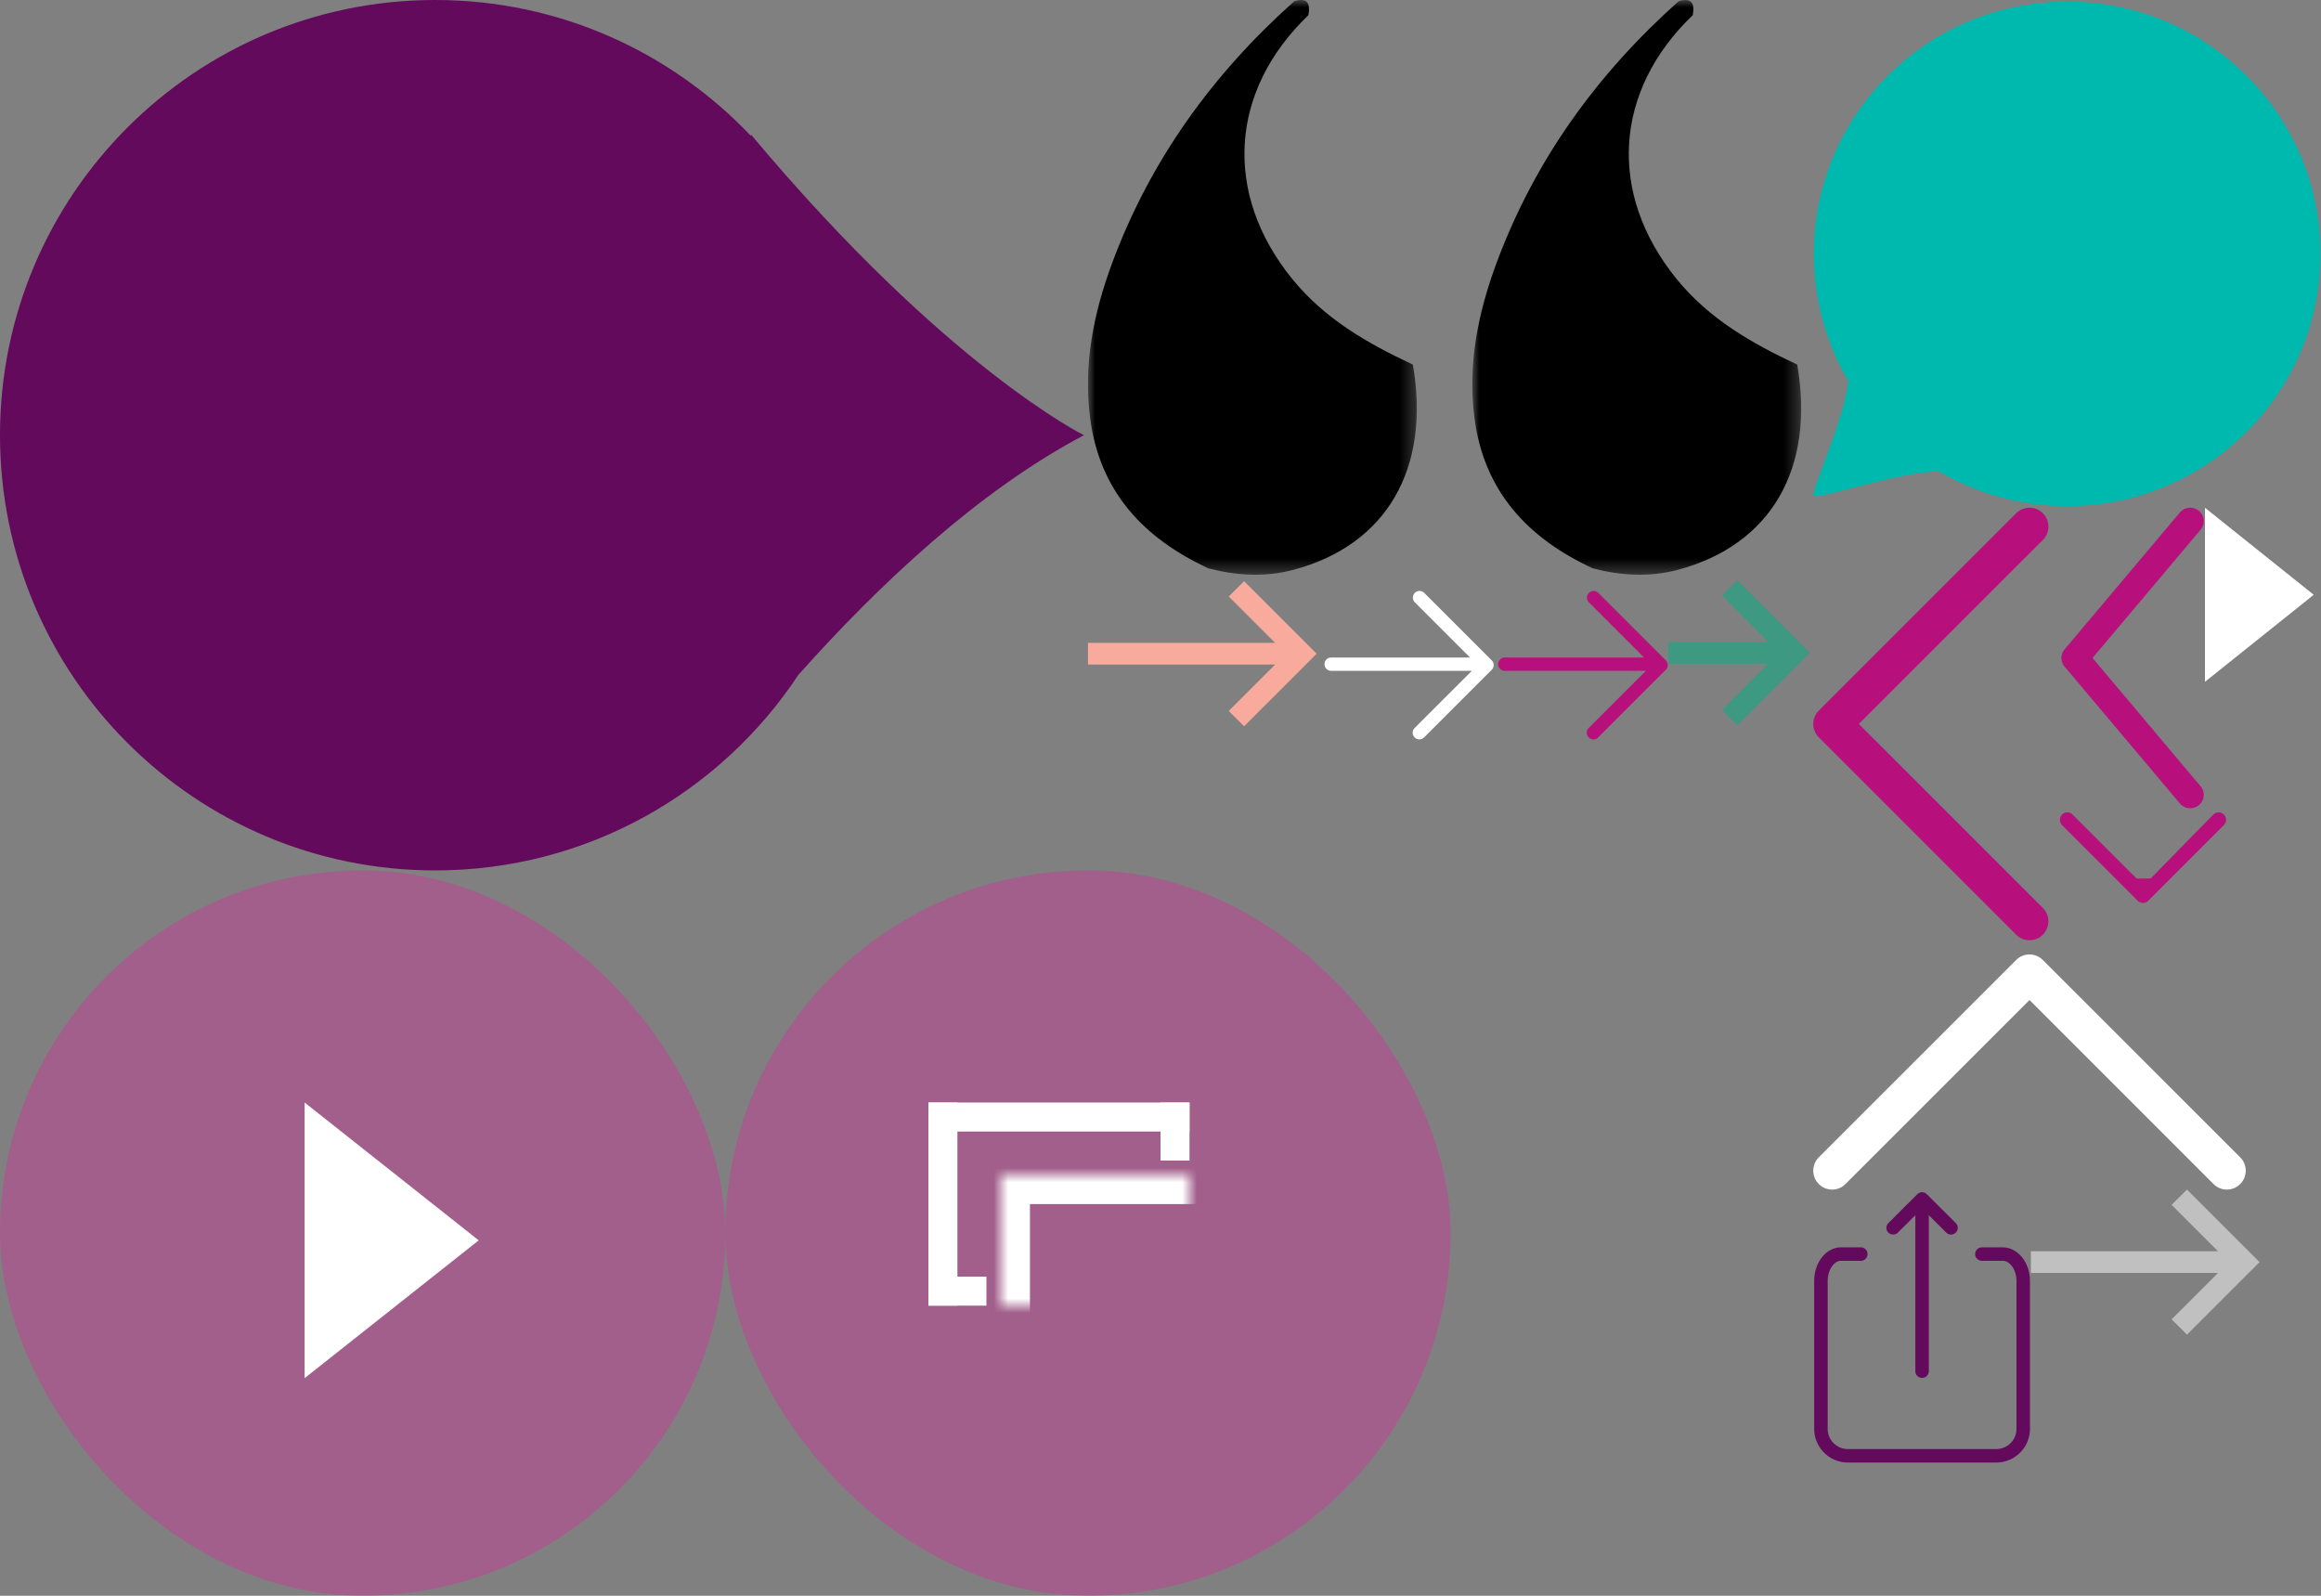 <?xml version="1.0" encoding="UTF-8" standalone="no"?><svg width="160" height="110" viewBox="0 0 160 110" xmlns="http://www.w3.org/2000/svg" xmlns:xlink="http://www.w3.org/1999/xlink"><rect x="0" y="0" width="160" height="110" fill="#808080" stroke="none"/><svg width="75" height="60" viewBox="0 0 75 60" id="drop-shape-purple"><title>Fill 1</title><path d="M74.724 30s-9.53-4.685-22.953-20.722v.094C46.304 3.604 38.575 0 30.001 0 13.431 0 0 13.432 0 30c0 16.568 13.431 30 30 30 10.462 0 19.668-5.359 25.036-13.479C60.607 40.274 67.484 33.815 74.724 30" fill="#630A5D" fill-rule="evenodd"/></svg><svg width="35" height="35" viewBox="0 0 35 35" id="drop-shape-teal" x="125"><title>Group 9</title><g fill="#00B9AE" fill-rule="evenodd"><path d="M17.5.112c9.644 0 17.463 7.782 17.463 17.388 0 9.606-7.82 17.388-17.463 17.388C7.856 34.888.037 27.106.037 17.5.037 7.894 7.857.112 17.5.112z"/><path d="M2.122 24.463c1.49 1.49-2.42 9.42-2.085 9.718.335.335 8.564-2.607 9.793-1.378 1.49 1.49-9.16-9.83-7.708-8.34z"/></g></svg><svg width="10" height="10" viewBox="0 0 10 10" id="icon-arrow-small" x="115" y="40"><title>arrow-small-line</title><path d="M4.764 0l-.219.218-.622.616-.222.22.221.22 2.979 2.978H0v1.495h6.901L3.922 8.725l-.221.221.222.22.622.616.219.218.219-.219L9.545 5.22l.219-.221-.219-.219L4.983.219 4.764 0z" fill="#3D9982" fill-rule="evenodd"/></svg><svg width="16" height="11" viewBox="0 0 16 11" id="icon-arrow-small-accent" x="75" y="40"><title>Page 1 Copy 2</title><path d="M10.764.063l-.22.217-.62.617-.223.22.222.22 2.98 2.978H0v1.494h12.9L9.923 8.787l-.22.22.22.22.623.617.22.217.218-.218 4.562-4.561.22-.222-.22-.217L10.983.282" fill="#F8AB9C" fill-rule="evenodd"/></svg><svg width="12" height="11" viewBox="0 0 12 11" id="icon-arrow-small-purple" x="103" y="40"><title>Shape</title><path d="M.277 5.783c0 .253.206.459.46.459h9.725L6.52 10.183a.458.458 0 0 0 0 .65c.18.18.47.18.65 0l4.663-4.663a.46.46 0 0 0 0-.65L7.17.857a.46.46 0 0 0-.65.65l3.817 3.817h-9.6a.46.46 0 0 0-.46.459z" fill="#B70F7C" fill-rule="evenodd"/></svg><svg width="16" height="10" viewBox="0 0 16 10" id="icon-arrow-small-transparent" x="140" y="82"><title>Page 1 Copy 2</title><path fill="#FFF" d="M10.764 0l-.219.218-.622.616-.222.22.221.22 2.979 2.978H0v1.495h12.901L9.922 8.725l-.221.221.222.22.622.616.219.218.219-.219 4.562-4.561.219-.221-.219-.219L10.983.219z" fill-rule="evenodd" fill-opacity=".5"/></svg><svg width="12" height="11" viewBox="0 0 12 11" id="icon-arrow-small-white" x="91" y="40"><title>Shape</title><path d="M.737 6.242h9.725L6.52 10.183a.458.458 0 0 0 0 .65c.18.18.47.18.65 0l4.663-4.663a.46.46 0 0 0 0-.65L7.17.857a.46.46 0 0 0-.65.65l3.817 3.817h-9.6a.46.46 0 0 0 0 .918z" fill="#FFF" fill-rule="evenodd"/></svg><svg width="30" height="17" viewBox="0 0 30 17" id="icon-chevron-large-white" x="125" y="65"><path d="M29.43 16.618a1.3 1.3 0 0 0 0-1.84L15.824 1.175a1.301 1.301 0 0 0-1.84 0L.38 14.778a1.303 1.303 0 0 0 0 1.84c.51.51 1.333.51 1.84 0L14.906 3.935l12.683 12.683c.51.51 1.332.51 1.84 0z" fill="#FFF" fill-rule="evenodd"/></svg><svg width="17" height="30" viewBox="0 0 17 30" id="icon-chevron-medium-purple" x="125" y="35"><title>Shape</title><path d="M14.905 0c-.334 0-.666.127-.92.38L.38 13.986a1.303 1.303 0 0 0 0 1.84L13.986 29.43a1.301 1.301 0 0 0 1.84-1.84L3.14 14.904 15.826 2.222c.51-.51.51-1.332 0-1.84A1.295 1.295 0 0 0 14.905 0z" fill="#B70F7C" fill-rule="evenodd"/></svg><svg width="10" height="21" viewBox="0 0 10 21" id="icon-chevron-small-purple" x="142" y="35"><title>noun_16975_cc</title><path d="M.322 10.947l7.946 9.434c.33.392.917.445 1.312.118s.45-.906.12-1.298l-7.45-8.844L9.7 1.513a.919.919 0 0 0-.12-1.3.94.94 0 0 0-1.312.118L.322 9.766a.916.916 0 0 0 0 1.182z" fill="#B70F7C" fill-rule="evenodd"/></svg><svg width="12" height="7" viewBox="0 0 12 7" id="icon-down-triangle-purple" x="142" y="56"><title>Shape</title><path d="M5.283 4.557L.876.151a.512.512 0 0 0-.726 0c-.2.2-.2.525 0 .726L5.364 6.09c.2.2.525.2.726 0L11.303.876a.513.513 0 0 0-.726-.726l-4.32 4.407h-.974z" fill="#B70F7C" fill-rule="evenodd"/></svg><svg width="50" height="50" viewBox="0 0 50 50" id="icon-gallery-content" x="50" y="60"><title>Content Type Tag</title><defs><path id="la" d="M5 5h18v14H5z"/><mask id="lb" x="0" y="0" width="18" height="14" fill="#fff"><use xlink:href="#la"/></mask></defs><g fill="none" fill-rule="evenodd"><rect fill="#C43E95" opacity=".496" width="50" height="50" rx="25"/><g transform="translate(14 16)"><use stroke="#FFF" mask="url(#lb)" stroke-width="4" xlink:href="#la"/><path fill="#FFF" d="M0 0h2v14H0z"/><path fill="#FFF" d="M0 0h18v2H0z"/><path fill="#FFF" d="M16 0h2v4h-2zM0 12h4v2H0z"/></g></g></svg><svg width="8" height="12" viewBox="0 0 8 12" id="icon-left-triangle-white" x="152" y="35"><path d="M0 12V0l7.5 6" fill="#FFF" fill-rule="evenodd"/></svg><svg width="50" height="50" viewBox="0 0 50 50" id="icon-video-content" y="60"><g fill="none" fill-rule="evenodd"><rect width="50" height="50" fill="#C43E95" opacity=".496" rx="25"/><path fill="#FFF" d="M21 35V16l12 9.5"/></g></svg><svg width="50" height="40" viewBox="0 0 50 40" id="quotation" x="75"><title>quotations</title><defs><path id="oa" d="M22.669 39.616V0H0v39.616h22.669z"/><path id="oc" d="M22.669 39.616V0H0v39.616h22.669z"/></defs><g fill="none" fill-rule="evenodd"><mask id="ob" fill="#fff"><use xlink:href="#oa"/></mask><path d="M14.228.08c.913-.273 1.11.175.968.965-5.462 5.233-5.866 12.328-1.124 18.173 2.244 2.765 5.193 4.449 8.326 5.915 1.239 7.167-1.811 12.436-8.23 14.145-1.95.519-3.92.407-5.867-.102-4.45-2.061-7.48-5.28-8.146-10.31-.488-3.692.22-7.245 1.504-10.71C4.294 11.04 8.599 5.099 14.228.08" fill="#000" mask="url(#ob)"/><g transform="translate(26.496)"><mask id="od" fill="#fff"><use xlink:href="#oc"/></mask><path d="M14.228.08c.913-.273 1.11.175.968.965-5.462 5.233-5.866 12.328-1.124 18.173 2.244 2.765 5.193 4.449 8.326 5.915 1.239 7.167-1.811 12.436-8.23 14.145-1.95.519-3.92.407-5.867-.102-4.45-2.061-7.48-5.28-8.146-10.31-.488-3.692.22-7.245 1.504-10.71C4.294 11.04 8.599 5.099 14.228.08" fill="#000" mask="url(#od)"/></g></g></svg><svg width="15" height="19" viewBox="0 0 15 19" id="share-small" x="125" y="82"><title>Group</title><g fill="#630A5D" fill-rule="evenodd"><path d="M13.058 3.983h-1.414a.464.464 0 1 0 0 .927h1.414c.515 0 .95.637.95 1.39v10.197c0 .767-.626 1.39-1.395 1.39H2.387a1.394 1.394 0 0 1-1.394-1.39V6.301c0-.741.425-1.39.91-1.39h1.375a.464.464 0 1 0 0-.928H1.903c-1.014 0-1.84 1.04-1.84 2.318v10.196a2.323 2.323 0 0 0 2.324 2.318h10.226a2.323 2.323 0 0 0 2.324-2.318V6.301c0-1.278-.843-2.318-1.879-2.318z"/><path d="M5.834 2.965l1.201-1.197v10.75a.464.464 0 0 0 .93 0V1.767l1.2 1.197a.463.463 0 0 0 .658 0 .462.462 0 0 0 0-.655L7.829.32a.465.465 0 0 0-.658 0L5.177 2.31a.462.462 0 0 0 0 .655c.181.181.476.181.657 0z"/></g></svg></svg>